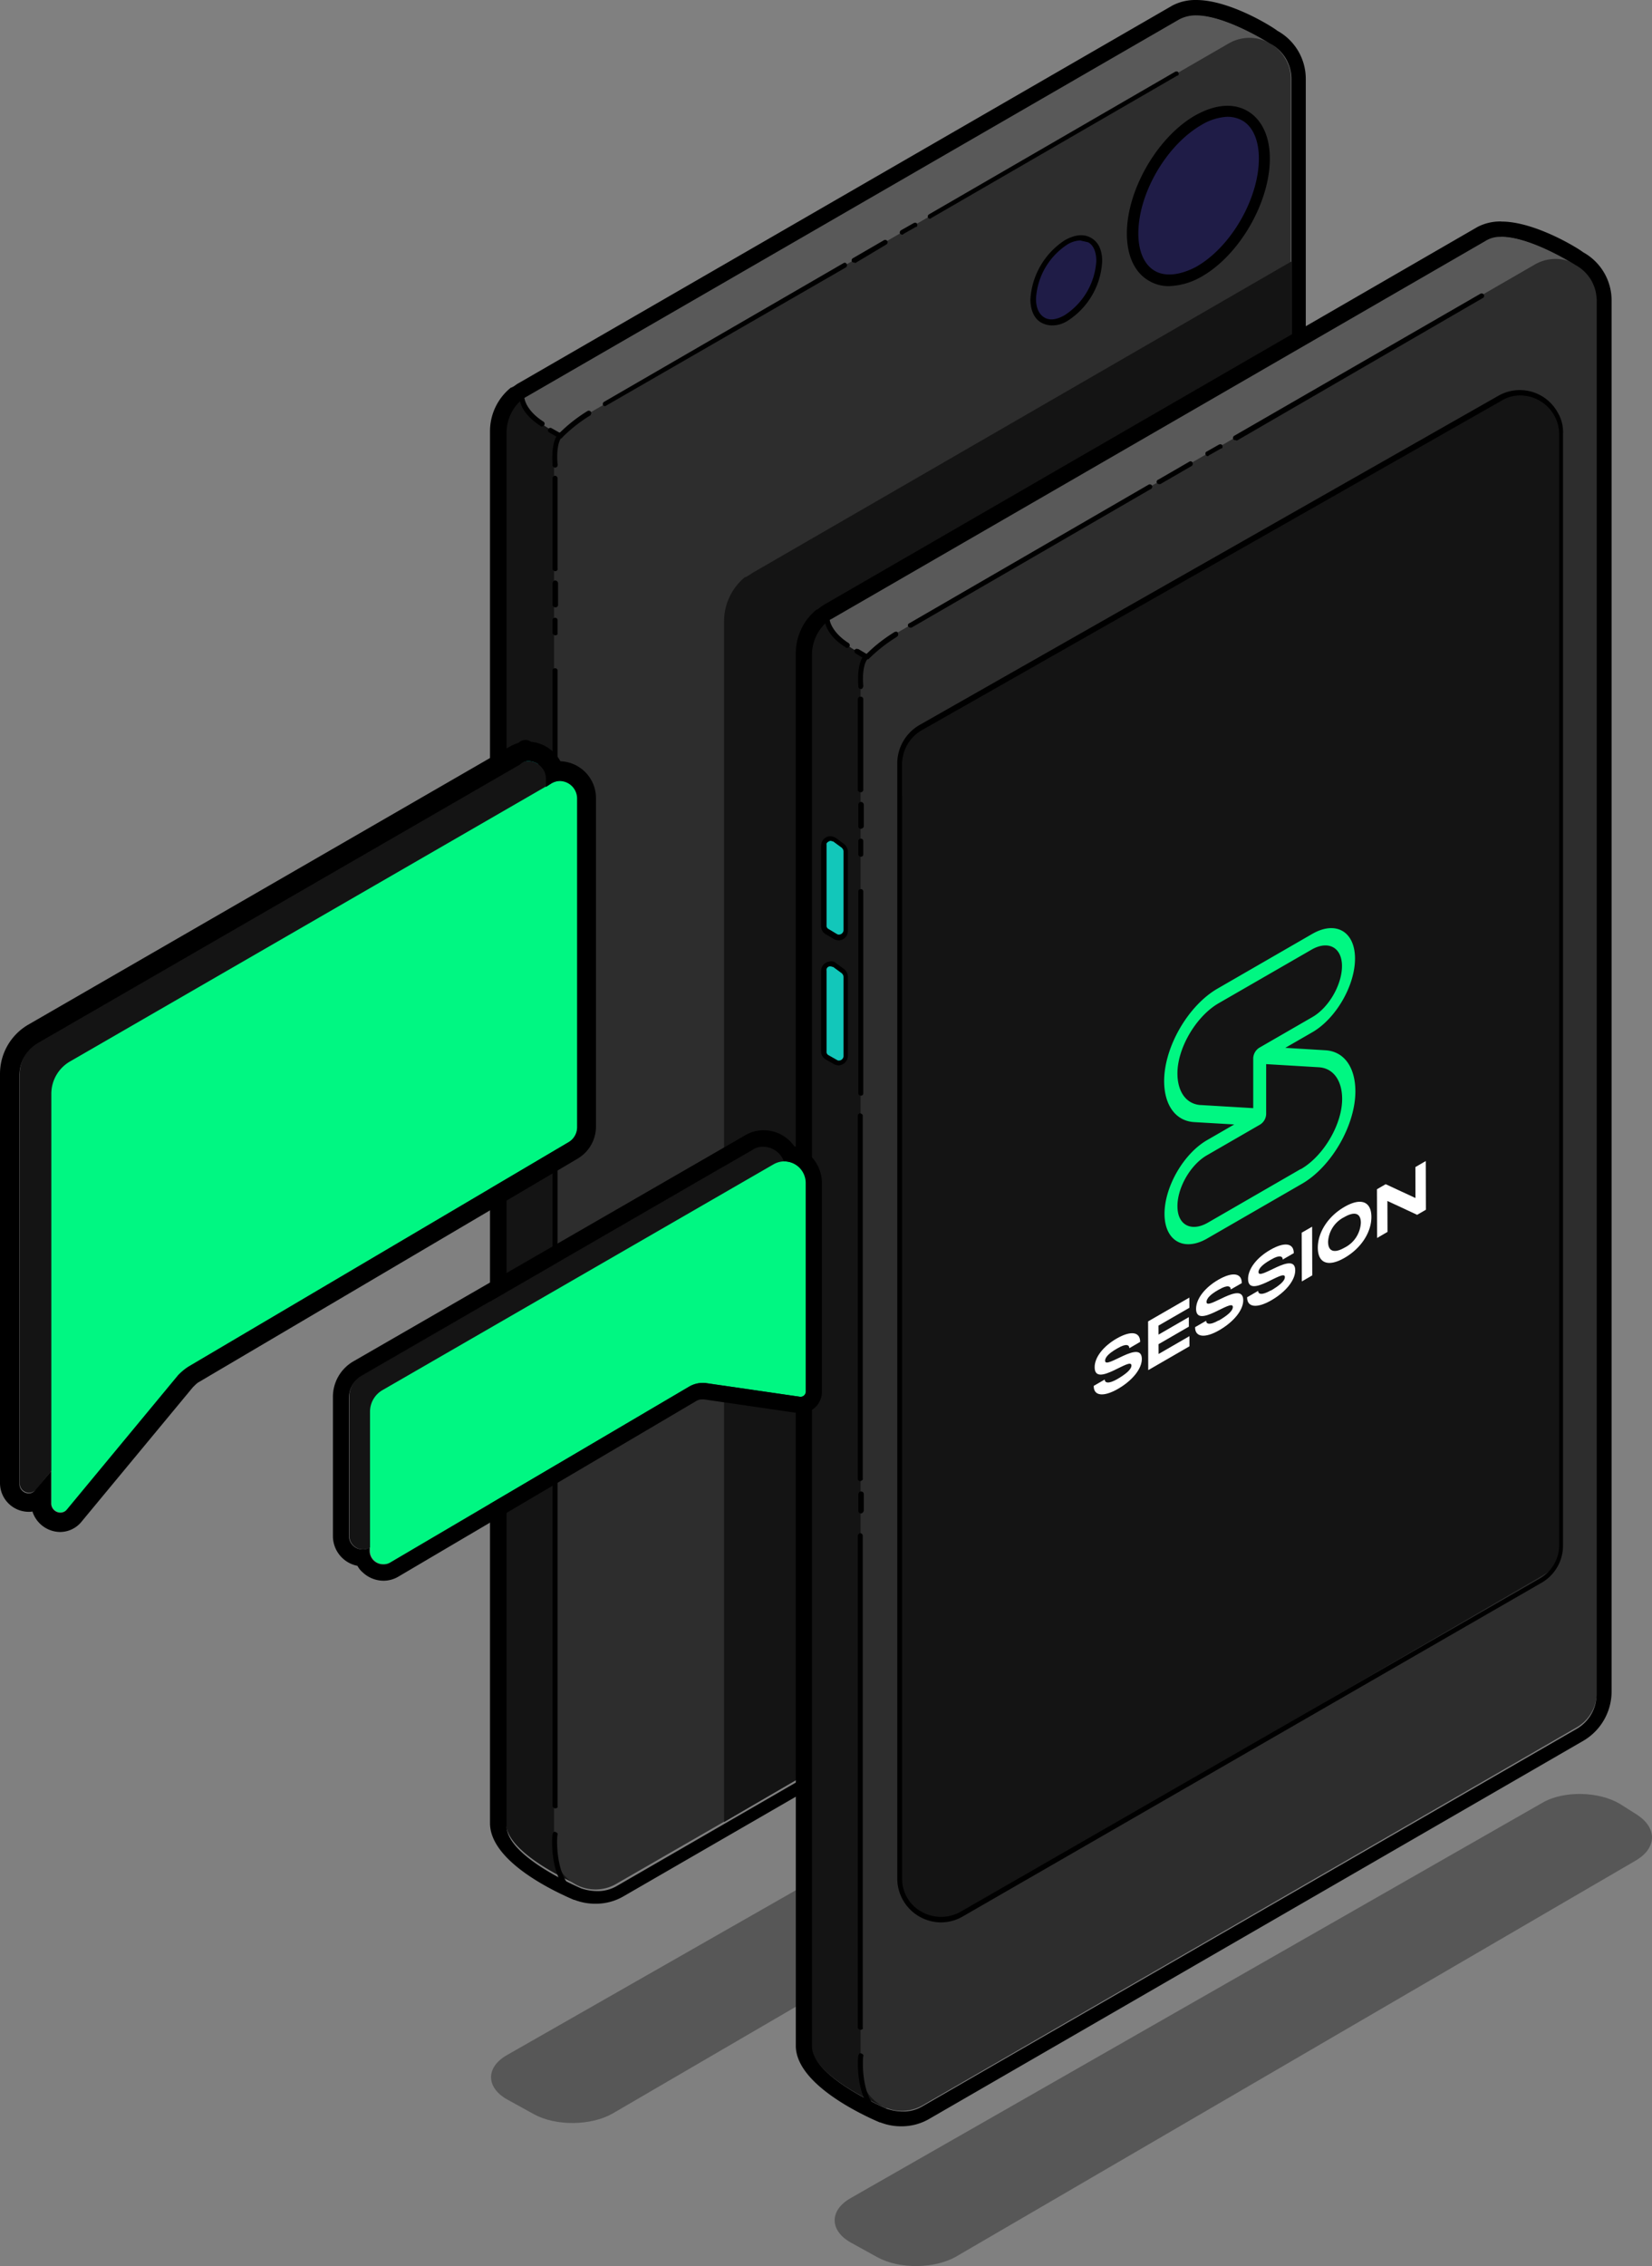 <svg id="Layer_1" data-name="Layer 1" xmlns="http://www.w3.org/2000/svg" viewBox="0 0 354 485.42"><rect x="0" y="0" width="354" height="485.42" fill="#808080" stroke="none"/><defs><style>.cls-1{isolation:isolate;opacity:0.32;}.cls-2{fill:#141414;}.cls-3{fill:#595959;}.cls-4{fill:#2d2d2d;}.cls-5{fill:#12c7ba;}.cls-6{fill:#1f1c47;}.cls-7{fill:#3342d1;}.cls-8{fill:#00f782;}.cls-9{fill:#fff;}</style></defs><path class="cls-1" d="M181.66,447.5c-4.58,2.58-4.58,6.93,0,9.51l5.76,3.17c4.69,2.59,12.21,2.47,16.79-.11l145.72-84.9c4.58-2.7,4.58-7.05.12-9.86l-3.53-2.12c-4.46-2.7-12.09-2.93-16.67-.23Z" transform="translate(-73 -7.29)"/><path class="cls-2" d="M185.77,92.07l140.09-80.9c5.75-3.41,19.37,5.28,19.37,5.28l-6.1,300.6a8.6,8.6,0,0,1-4.47,7.63L197.52,411.34s-16.09-6.7-16.09-13.51V99.7A8.49,8.49,0,0,1,185.77,92.07Z" transform="translate(-73 -7.29)"/><path class="cls-3" d="M184.72,92.77l141-81.49c5.75-3.4,19.37,5.29,19.37,5.29L339,317.16a8.63,8.63,0,0,1-4.46,7.64L197.4,411.45s6-8.8,6-15.61l-9.16-294.61C182.37,94.65,184.72,92.77,184.72,92.77Z" transform="translate(-73 -7.29)"/><path class="cls-4" d="M196.34,97.47l140-80.9a8.86,8.86,0,0,1,12.09,3.28,8.11,8.11,0,0,1,1.18,4.35V322.45a8.6,8.6,0,0,1-4.47,7.63L205,410.87a8.86,8.86,0,0,1-12.09-3.29,8,8,0,0,1-1.18-4.35V105A9.46,9.46,0,0,1,196.34,97.47Z" transform="translate(-73 -7.29)"/><path d="M329.26,10.58c6.58,0,16,6.1,16,6.1h0a8.55,8.55,0,0,1,4.46,7.75V322.68a8.74,8.74,0,0,1-4.34,7.64l-140.08,80.9a8.1,8.1,0,0,1-4.35,1.17,10.93,10.93,0,0,1-3.4-.58h0c-1.06-.47-16-6.93-16-13.39V99.82a9.32,9.32,0,0,1,3.28-6.93h0c.36-.23.71-.47.94-.59l140-80.9a7.68,7.68,0,0,1,3.52-.82m0-3.29a10.58,10.58,0,0,0-5.05,1.18L184.13,89.37c-.47.23-.82.59-1.29.82-.12,0-.12.12-.24.12h-.11A12,12,0,0,0,178,99.58V397.83c0,8.22,13.86,14.68,18,16.44h.12a12.1,12.1,0,0,0,4.58.82,11.71,11.71,0,0,0,6-1.64l140-80.9a12.26,12.26,0,0,0,6.11-10.45V24.32a11.76,11.76,0,0,0-6.11-10.45c-.82-.71-10.1-6.58-17.38-6.58Z" transform="translate(-73 -7.29)"/><path class="cls-5" d="M187.3,187.65a1.63,1.63,0,0,1-.7-.24l-1.77-1a1.26,1.26,0,0,1-.7-1.29V167.8a1.35,1.35,0,0,1,1.41-1.4h0a2.11,2.11,0,0,1,.82.23l1.76,1.29a1.47,1.47,0,0,1,.59,1.18V186a1.27,1.27,0,0,1-.47,1.05.94.94,0,0,1-.94.59Z" transform="translate(-73 -7.29)"/><path d="M185.54,166.87c.23,0,.35.11.59.11l1.76,1.29a1.22,1.22,0,0,1,.47.83v17a.93.93,0,0,1-.94.94c-.24,0-.35,0-.47-.12l-1.76-1.05a.78.78,0,0,1-.47-.82V167.8c-.12-.46.23-.82.82-.93-.12.11,0,.11,0,0m0-1.06a2,2,0,0,0-2,2h0v17.27a1.94,1.94,0,0,0,1.06,1.76l1.76,1a3.59,3.59,0,0,0,.94.24,2.06,2.06,0,0,0,2-2h0v-17a2.27,2.27,0,0,0-.83-1.65l-1.76-1.29a2,2,0,0,0-1.17-.35Z" transform="translate(-73 -7.29)"/><path d="M189.06,98.64c-.12,0-.23,0-.23-.11-4.23-2.7-4.47-5.52-4.47-5.64s.24-.59.47-.59.59.24.59.47c0,0,.35,2.47,4,4.82a.55.55,0,0,1,.24.7h0A.64.64,0,0,1,189.06,98.64Z" transform="translate(-73 -7.29)"/><path d="M193.17,101.23h-.23l-2.23-1.29a.52.52,0,1,1,.46-.94l1.77,1a33,33,0,0,1,6-4.69.57.57,0,0,1,.71.23c.12.24,0,.47-.12.71a31.84,31.84,0,0,0-6.1,4.81C193.52,101.11,193.29,101.23,193.17,101.23Z" transform="translate(-73 -7.29)"/><path d="M202.68,94.3a.62.62,0,0,1-.47-.24.56.56,0,0,1,.24-.7h0l51.31-29.71a.47.47,0,0,1,.7.24h0a.56.56,0,0,1-.23.7h0L202.68,94.3Z" transform="translate(-73 -7.29)"/><path d="M256,63.54a.62.62,0,0,1-.47-.24.55.55,0,0,1,.24-.7h0l6.69-3.88a.55.55,0,0,1,.7.24.56.56,0,0,1-.23.7l-6.69,4C256.23,63.54,256.11,63.54,256,63.54Z" transform="translate(-73 -7.29)"/><path d="M266.32,57.55a.62.62,0,0,1-.47-.24.56.56,0,0,1,.24-.7h0l2.7-1.53c.23-.12.59-.12.7.12s.12.59-.11.7h-.12l-2.7,1.53C266.56,57.55,266.44,57.55,266.32,57.55Z" transform="translate(-73 -7.29)"/><path d="M272.31,54.14a.64.64,0,0,1-.47-.23.58.58,0,0,1,.24-.71h0L324.8,22.67c.23-.11.59-.11.7.12s.12.59-.11.7h-.12L272.55,54A.37.37,0,0,1,272.31,54.14Z" transform="translate(-73 -7.29)"/><path d="M192,107.45a.55.55,0,0,1-.59-.59c-.35-5.4,1.17-6.57,1.41-6.81s.59-.11.7.12.12.59-.11.71h0s-1.3,1.17-.94,5.75c.11.47-.12.82-.47.82Z" transform="translate(-73 -7.29)"/><path d="M192,129.64h0c-.24,0-.59-.23-.59-.47h0V109.8a.54.54,0,0,1,.47-.59h0a.55.55,0,0,1,.59.47h0v19.38c.11.23-.12.58-.47.58Z" transform="translate(-73 -7.29)"/><path d="M192,137.39c-.24,0-.59-.23-.59-.47h0v-4.69c0-.24.23-.59.47-.59H192a.62.62,0,0,1,.58.59v4.69A.53.53,0,0,1,192,137.39Z" transform="translate(-73 -7.29)"/><path d="M192,143.38c-.24,0-.59-.23-.59-.47h0v-2.82c0-.35.35-.47.59-.47a.51.51,0,0,1,.47.47v2.82C192.58,143.15,192.35,143.38,192,143.38Z" transform="translate(-73 -7.29)"/><path d="M192,194.58a.54.54,0,0,1-.59-.47h0V150.9c0-.36.35-.47.59-.47a.51.51,0,0,1,.47.47v43.32C192.58,194.34,192.35,194.58,192,194.58Z" transform="translate(-73 -7.29)"/><path d="M192,277.12h0a.53.53,0,0,1-.59-.47h0V198.92a.54.54,0,0,1,.47-.59h0a.55.55,0,0,1,.59.47h0v77.74c.11.35-.12.58-.47.58Z" transform="translate(-73 -7.29)"/><path d="M192,284.05a.53.53,0,0,1-.59-.47h0v-3.52c0-.24.23-.59.47-.59H192a.55.55,0,0,1,.58.59v3.52A.53.53,0,0,1,192,284.05Z" transform="translate(-73 -7.29)"/><path d="M192,394.66c-.24,0-.59-.23-.59-.47h0V288.87a.53.53,0,0,1,.47-.59h0a.56.56,0,0,1,.59.59V394.19c.11.24-.12.47-.47.47Z" transform="translate(-73 -7.29)"/><path d="M196.11,413.45a.44.44,0,0,1-.36-.12c-5.16-3.4-4.46-12.8-4.34-13.15s.23-.59.59-.47.58.35.47.59-.71,9.16,3.87,12.09a.58.58,0,0,1,.24.71h0C196.46,413.33,196.34,413.45,196.11,413.45Z" transform="translate(-73 -7.29)"/><path class="cls-6" d="M329.73,33c-7.75,4.46-14.09,15.38-14.09,24.3s6.34,12.57,14.09,8.1S343.82,50,343.82,41.11,337.6,28.54,329.73,33Z" transform="translate(-73 -7.29)"/><path d="M323.51,68.58a8.1,8.1,0,0,1-4.35-1.17c-3.05-1.76-4.69-5.4-4.69-10.1C314.47,48,321,36.65,329.14,32c4.23-2.35,8.11-2.7,11.16-.94s4.81,5.4,4.81,10.22c0,9.39-6.57,20.78-14.79,25.36A14.85,14.85,0,0,1,323.51,68.58ZM336.07,32.3a11.88,11.88,0,0,0-5.63,1.76c-7.52,4.35-13.51,14.68-13.51,23.25,0,3.88,1.29,6.7,3.52,8s5.41.94,8.81-.83c7.52-4.22,13.5-14.67,13.5-23.24,0-3.88-1.29-6.82-3.52-8.11a6.44,6.44,0,0,0-3.17-.82Z" transform="translate(-73 -7.29)"/><path class="cls-6" d="M301.43,59.31c-3.87,2.23-7,7.75-7,12.09s3.17,6.23,7,4.11a15.43,15.43,0,0,0,7.05-12.09C308.48,59,305.31,57,301.43,59.31Z" transform="translate(-73 -7.29)"/><path d="M298.38,77a4.87,4.87,0,0,1-2.23-.59c-1.53-.82-2.35-2.7-2.35-5a16.25,16.25,0,0,1,7.4-12.68c2.11-1.17,4-1.41,5.63-.47s2.35,2.7,2.35,5A16.08,16.08,0,0,1,301.79,76,6.11,6.11,0,0,1,298.38,77Zm6.22-18.2a5.63,5.63,0,0,0-2.81.82A14.85,14.85,0,0,0,295,71.29c0,1.87.59,3.28,1.77,4s2.7.47,4.34-.47a14.85,14.85,0,0,0,6.81-11.63c0-1.88-.59-3.4-1.76-4-.47-.12-1.06-.23-1.53-.35Z" transform="translate(-73 -7.29)"/><path class="cls-2" d="M251.41,384l11.86,62.93,132-76.2a8.84,8.84,0,0,0,4.46-7.63V105h-50V63.3L234.27,130a13.9,13.9,0,0,1-1.29.82c-.12,0-.12.11-.24.11h-.12a12.25,12.25,0,0,0-4.46,9.4V397.6Z" transform="translate(-73 -7.29)"/><path class="cls-7" d="M399.83,105V363.19a8.61,8.61,0,0,1-4.46,7.64l-132,76.2.59,3.29,133-76.79a11.89,11.89,0,0,0,6-10.45V105Z" transform="translate(-73 -7.29)"/><path class="cls-2" d="M251.18,139.51,391.26,58.6c5.75-3.4,19.37,5.29,19.37,5.29l-6.1,300.59a8.62,8.62,0,0,1-4.46,7.64L262.92,458.89s-16.09-6.69-16.09-13.5V147.14A8.72,8.72,0,0,1,251.18,139.51Z" transform="translate(-73 -7.29)"/><path class="cls-3" d="M250.12,140.21l141-81.49c5.76-3.4,19.38,5.28,19.38,5.28l-6.11,300.6a8.58,8.58,0,0,1-4.46,7.63l-137,86.66s6-8.81,6-15.62l-9.16-294.6C247.89,142.09,250.12,140.21,250.12,140.21Z" transform="translate(-73 -7.29)"/><path class="cls-4" d="M261.86,144.79,402,63.89A8.86,8.86,0,0,1,414,67.18a8,8,0,0,1,1.17,4.34V369.77a8.59,8.59,0,0,1-4.46,7.63L270.67,458.3a8.87,8.87,0,0,1-12.1-3.28,8.1,8.1,0,0,1-1.17-4.35V152.42A9,9,0,0,1,261.86,144.79Z" transform="translate(-73 -7.29)"/><path class="cls-2" d="M269.85,163.46l125-71.16c4.7-2.7,12.68,1.88,12.68,7.4V338.42a7.15,7.15,0,0,1-3.52,6.1L278.65,417.44c-4.69,2.7-12.8-.7-12.8-6.1l.47-241.77A7.3,7.3,0,0,1,269.85,163.46Z" transform="translate(-73 -7.29)"/><path d="M394.66,58c6.58,0,16,6.1,16,6.1h0a8.58,8.58,0,0,1,4.47,7.75V370.12a8.59,8.59,0,0,1-4.47,7.63L270.79,458.42a8.11,8.11,0,0,1-4.35,1.18A10.93,10.93,0,0,1,263,459h0c-1.06-.47-16-6.93-16-13.39V147.37a9.29,9.29,0,0,1,3.28-6.92h0a4.27,4.27,0,0,1,.94-.59l140-80.9a5.94,5.94,0,0,1,3.4-.94m0-3.29a10.62,10.62,0,0,0-5,1.17l-140,80.91a8.09,8.09,0,0,0-1.29.94c-.12,0-.12.11-.24.11H248a12,12,0,0,0-4.47,9.4V445.51c0,8.1,13.86,14.67,18,16.43h.12a12.11,12.11,0,0,0,4.58.83,11.78,11.78,0,0,0,6-1.65l140-80.9a12.24,12.24,0,0,0,6.11-10.45v-298a11.77,11.77,0,0,0-6.11-10.45c-.82-.7-10.21-6.57-17.5-6.57Z" transform="translate(-73 -7.29)"/><path d="M274.66,419.09a9.42,9.42,0,0,1-9.39-9.4h0V170.86a9.51,9.51,0,0,1,4.69-8.22L394.08,92.07a9.26,9.26,0,0,1,12.68,3.52,8.24,8.24,0,0,1,1.17,4.7v238a9.17,9.17,0,0,1-4.69,8.1L279.36,417.79A9.36,9.36,0,0,1,274.66,419.09ZM398.77,92a7.54,7.54,0,0,0-4.11,1.18L270.55,163.7a8.38,8.38,0,0,0-4.23,7.16V409.69a8,8,0,0,0,4.23,7.16,8.52,8.52,0,0,0,8.22,0l124.11-71.39a8.23,8.23,0,0,0,4.23-7.16v-238A8.37,8.37,0,0,0,398.77,92Z" transform="translate(-73 -7.29)"/><path class="cls-5" d="M252.7,208.2a1.63,1.63,0,0,1-.7-.24l-1.76-1.05a1.3,1.3,0,0,1-.71-1.3V188.35a1.43,1.43,0,0,1,1.41-1.41h0a2.08,2.08,0,0,1,.82.24l1.77,1.29a1.46,1.46,0,0,1,.58,1.18v17a1.3,1.3,0,0,1-.47,1.06,1.05,1.05,0,0,1-.94.47Z" transform="translate(-73 -7.29)"/><path d="M250.94,187.41c.24,0,.35.12.59.12l1.76,1.29a1.18,1.18,0,0,1,.47.83v16.9a1,1,0,0,1-.94.94.74.74,0,0,1-.47-.11l-1.76-1.06a.79.79,0,0,1-.47-.82V188.24c-.12-.36.35-.71.82-.83m0-1a2.06,2.06,0,0,0-2,2h0v17.26a2,2,0,0,0,1.05,1.77l1.76,1.05a2.78,2.78,0,0,0,.94.24,2,2,0,0,0,2-2h0v-17a2.24,2.24,0,0,0-.82-1.65l-1.76-1.29a2,2,0,0,0-1.18-.35Z" transform="translate(-73 -7.29)"/><path class="cls-5" d="M252.7,235.09a1.63,1.63,0,0,1-.7-.24l-1.76-1a1.3,1.3,0,0,1-.71-1.3V215.24a1.43,1.43,0,0,1,1.41-1.41h0a2.08,2.08,0,0,1,.82.24l1.77,1.29a1.44,1.44,0,0,1,.58,1.17v16.91a1.27,1.27,0,0,1-.47,1.06.93.93,0,0,1-.94.59Z" transform="translate(-73 -7.29)"/><path d="M250.94,214.3c.24,0,.35.12.59.12l1.76,1.29a1.18,1.18,0,0,1,.47.82v17a1,1,0,0,1-.94.94.7.7,0,0,1-.47-.12l-1.76-1a.8.8,0,0,1-.47-.83V215.24a.77.77,0,0,1,.82-.94m0-1.05a2.06,2.06,0,0,0-2,2h0V232.5a2,2,0,0,0,1.05,1.77l1.76,1a2.78,2.78,0,0,0,.94.24,2.06,2.06,0,0,0,2-2h0v-17a2.24,2.24,0,0,0-.82-1.64l-1.76-1.29a1.41,1.41,0,0,0-1.18-.35Z" transform="translate(-73 -7.29)"/><path d="M254.46,146.08c-.11,0-.23,0-.23-.12-4.23-2.58-4.46-5.51-4.46-5.63s.23-.59.47-.59.58.24.58.47c0,0,.36,2.47,4,4.82a.56.56,0,0,1,.23.7h0A.65.65,0,0,1,254.46,146.08Z" transform="translate(-73 -7.29)"/><path d="M258.69,148.55h-.23l-2.12-1.29a.57.57,0,0,1-.23-.71.56.56,0,0,1,.7-.23h.12l1.76,1.05a33,33,0,0,1,6-4.69c.23-.12.59-.12.7.11v.12a.56.56,0,0,1-.11.71s-.12,0-.12.11a32.91,32.91,0,0,0-6.11,4.82C258.93,148.43,258.81,148.55,258.69,148.55Z" transform="translate(-73 -7.29)"/><path d="M268.09,141.74a.59.59,0,0,1-.47-.24.47.47,0,0,1,.23-.7h0l51.31-29.71a.56.56,0,0,1,.71.24.56.56,0,0,1-.24.7l-51.31,29.71Z" transform="translate(-73 -7.29)"/><path d="M321.39,111a.61.61,0,0,1-.47-.23.48.48,0,0,1,.24-.71h0l6.69-3.87a.47.47,0,0,1,.71.23h0a.58.58,0,0,1-.24.71h0L321.63,111Z" transform="translate(-73 -7.29)"/><path d="M331.84,105a.57.57,0,0,1-.46-.23c-.12-.23-.12-.59.11-.7h0l2.7-1.53c.24-.12.59-.12.71.12s.12.58-.12.7h-.12l-2.7,1.53C332,105,331.84,105,331.84,105Z" transform="translate(-73 -7.29)"/><path d="M337.72,101.58a.59.59,0,0,1-.47-.24.56.56,0,0,1,.23-.7h0L390.2,70.23a.53.53,0,1,1,.47.94L338,101.7C338,101.58,337.83,101.58,337.72,101.58Z" transform="translate(-73 -7.29)"/><path d="M257.52,154.89a.56.56,0,0,1-.59-.59c-.35-5.4,1.17-6.57,1.41-6.81a.54.54,0,0,1,.7.12v.12c.12.35.12.58-.11.7,0,0-1.3,1.17-.94,5.75,0,.36-.24.71-.47.71Z" transform="translate(-73 -7.29)"/><path d="M257.4,177h0c-.23,0-.59-.23-.59-.47h0V157.12a.56.56,0,0,1,.59-.59h0a.55.55,0,0,1,.59.47h0v19.38A.55.55,0,0,1,257.4,177Z" transform="translate(-73 -7.29)"/><path d="M257.52,184.83a.54.54,0,0,1-.59-.47h0v-4.7c0-.23.24-.58.47-.58h.12a.62.62,0,0,1,.58.58v4.7A.76.76,0,0,1,257.52,184.83Z" transform="translate(-73 -7.29)"/><path d="M257.52,190.82a.55.55,0,0,1-.59-.47h0v-2.82a.53.53,0,0,1,1.06-.12v2.94A.51.51,0,0,1,257.52,190.82Z" transform="translate(-73 -7.29)"/><path d="M257.52,242a.55.55,0,0,1-.59-.58h0V198.22c0-.36.35-.47.59-.47a.51.51,0,0,1,.47.47v43.33A.5.5,0,0,1,257.52,242Z" transform="translate(-73 -7.29)"/><path d="M257.4,324.56h0a.54.54,0,0,1-.59-.47h0V246.36a.55.55,0,0,1,.47-.59h0c.24,0,.59.24.59.47h0V324C258,324.21,257.75,324.44,257.4,324.56Z" transform="translate(-73 -7.29)"/><path d="M257.52,331.49a.56.56,0,0,1-.59-.59h0v-3.52c0-.24.24-.59.47-.59h.12a.55.55,0,0,1,.58.59v3.52C258,331.25,257.75,331.49,257.52,331.49Z" transform="translate(-73 -7.29)"/><path d="M257.4,442.1c-.23,0-.59-.24-.59-.47h0V336.3c0-.23.24-.58.47-.58h0a.55.55,0,0,1,.59.58V441.63C258,441.86,257.75,442.1,257.4,442.1Z" transform="translate(-73 -7.29)"/><path d="M261.63,460.89a.44.44,0,0,1-.36-.12c-5.16-3.41-4.46-12.8-4.34-13.15s.24-.59.59-.47.58.35.47.59-.71,9.15,3.87,12.09a.57.57,0,0,1,.24.7h0A.65.65,0,0,1,261.63,460.89Z" transform="translate(-73 -7.29)"/><path class="cls-1" d="M255.29,478.15c-4.58,2.58-4.58,6.93,0,9.51l5.75,3.17c4.7,2.58,12.21,2.47,16.79-.12l145.72-84.89c4.58-2.7,4.58-7.05.12-9.87l-3.52-2.23c-4.47-2.7-12.1-2.93-16.68-.23Z" transform="translate(-73 -7.29)"/><path class="cls-2" d="M184.44,170.82,81.23,230.49a8,8,0,0,0-4,6.88v87.68a2,2,0,0,0,2,2,2,2,0,0,0,1.48-.67l23.76-28.76a9.87,9.87,0,0,1,2.23-1.89l81.41-48.06a4,4,0,0,0,1.82-3.17V174a3.63,3.63,0,0,0-3.65-3.64A3.49,3.49,0,0,0,184.44,170.82Z" transform="translate(-73 -7.29)"/><path class="cls-8" d="M191.19,175.07,88,234.67a8,8,0,0,0-4,6.89v87.68a2,2,0,0,0,2,2,2.13,2.13,0,0,0,1.48-.68l23.83-28.69a10.14,10.14,0,0,1,2.23-1.89l81.4-48.05a4,4,0,0,0,1.83-3.18V178.18a3.69,3.69,0,0,0-3.72-3.65A4.12,4.12,0,0,0,191.19,175.07Z" transform="translate(-73 -7.29)"/><path d="M186.26,170.35a3.74,3.74,0,0,1,3.72,3.71v1.82l1.14-.74a3.39,3.39,0,0,1,1.83-.54,3.75,3.75,0,0,1,3.71,3.71v70.47a3.69,3.69,0,0,1-1.82,3.17L113.43,300a12.12,12.12,0,0,0-2.29,1.89L87.38,330.59a1.77,1.77,0,0,1-1.42.74,2,2,0,0,1-2-1.89h0v-7l-3.37,4a1.76,1.76,0,0,1-1.42.75,2,2,0,0,1-2-1.89h0V237.58a8,8,0,0,1,4-6.89l103.21-59.6a2.63,2.63,0,0,1,1.95-.74m0-4.26h0a8.27,8.27,0,0,0-4,1.08L79.07,226.78A12.19,12.19,0,0,0,73,237.31V325a6.17,6.17,0,0,0,6.14,6.14,3.17,3.17,0,0,0,.81-.07,6.3,6.3,0,0,0,5.87,4.39,5.94,5.94,0,0,0,4.73-2.3l23.76-28.68c.34-.34.67-.68,1.08-1l81.4-48a8,8,0,0,0,3.92-6.82v-70.4a7.9,7.9,0,0,0-7.63-7.9,7.94,7.94,0,0,0-6.82-4.19Z" transform="translate(-73 -7.29)"/><path class="cls-9" d="M312.32,294c3-1.71,5-1.45,5,.74L315,296.09c0-.72-.67-1.06-2.49,0l-.26.15c-1.43.83-2.45,1.71-2.44,2.54,0,2,7.86-4.74,7.87-.38,0,2.14-2.06,4.64-5.11,6.4s-5.24,1.58-5.2-.64l2.36-1.36c0,.71.77,1,2.63-.06l.09-.05c1.7-1,3-2,3-2.9,0-2-7.86,4.89-7.88.41C307.53,298.05,309.46,295.64,312.32,294Z" transform="translate(-73 -7.29)"/><polygon class="cls-9" points="254.86 277.96 254.87 280.14 248.25 283.96 248.26 285.89 254.75 282.14 254.76 284.18 248.26 287.94 248.27 290.04 254.88 286.22 254.89 288.39 246.05 293.5 246.02 283.06 254.86 277.96"/><path class="cls-9" d="M334.1,281.41c3-1.72,5-1.45,5,.74l-2.37,1.36c0-.71-.67-1.05-2.49,0l-.27.15c-1.43.82-2.44,1.71-2.43,2.54,0,1.95,7.85-4.75,7.87-.38,0,2.14-2.06,4.63-5.11,6.4s-5.24,1.58-5.21-.64l2.37-1.36c0,.7.77,1,2.63-.06l.09,0c1.7-1,3-2,3-2.9,0-2-7.87,4.88-7.88.4C329.31,285.48,331.23,283.06,334.1,281.41Z" transform="translate(-73 -7.29)"/><path class="cls-9" d="M345.24,275c3-1.72,5-1.45,5,.73l-2.37,1.37c0-.72-.67-1.06-2.48,0l-.27.15c-1.43.83-2.44,1.71-2.44,2.54,0,2,7.86-4.74,7.87-.38,0,2.15-2.05,4.64-5.11,6.41s-5.23,1.57-5.2-.64l2.36-1.37c0,.71.77,1,2.64-.06l.09,0c1.69-1,3-2,3-2.9,0-2-7.88,4.89-7.89.41C340.44,279.05,342.37,276.63,345.24,275Z" transform="translate(-73 -7.29)"/><polygon class="cls-9" points="281.17 262.77 281.2 273.2 278.96 274.5 278.93 264.06 281.17 262.77"/><path class="cls-9" d="M361.1,265.82c3.56-2.06,5.76-1.14,5.77,2.14s-2.18,6.71-5.74,8.77-5.73,1.13-5.74-2.15S357.56,267.86,361.1,265.82Zm0,8.74a6.33,6.33,0,0,0,3.51-5.32c0-2.11-1.35-2.5-3.53-1.24a6.27,6.27,0,0,0-3.49,5.29c0,2.11,1.35,2.51,3.51,1.27" transform="translate(-73 -7.29)"/><polygon class="cls-9" points="305.52 248.71 305.55 259.14 303.67 260.23 297.3 257.26 297.32 263.89 295.09 265.19 295.06 254.75 296.93 253.67 303.31 256.63 303.3 250 305.52 248.71"/><path class="cls-8" d="M357,232.27c4,.23,6.42,3.59,6.44,8.78,0,7.27-5.11,16.16-11.43,19.81l-20.29,11.71c-5,2.91-9.17.56-9.18-5.24s4.08-12.9,9.12-15.81l5.82-3.36-8.59-.5c-3.95-.24-6.42-3.6-6.43-8.78,0-7.28,5.11-16.16,11.44-19.82l20.27-11.7c5.05-2.92,9.17-.56,9.19,5.23s-4.08,12.89-9.13,15.81l-5.81,3.35Zm-5.22,25.45c4.87-2.81,8.95-9.75,8.82-15.28-.09-3.86-2-6.35-5-6.53l-11.28-.67,0,10.74a2.77,2.77,0,0,1-1.27,2.19l-11.45,6.61c-3.59,2.08-6.48,7.2-6.28,11.27.17,3.81,3.11,5.11,6.51,3.15l19.88-11.48M330.27,244l11.28.67,0-10.73a2.8,2.8,0,0,1,1.26-2.19l11.45-6.61c3.59-2.08,6.48-7.21,6.3-11.28-.19-3.81-3.13-5.1-6.52-3.14L334.13,222.2c-4.87,2.82-8.95,9.76-8.82,15.29.09,3.85,2,6.34,5,6.52" transform="translate(-73 -7.29)"/><path class="cls-2" d="M150.52,301.91l83.79-48.36a4.68,4.68,0,0,1,6.38,1.74,4.93,4.93,0,0,1,.61,2.35V302.3a1.16,1.16,0,0,1-1.17,1.12H240l-20-2.91a5.65,5.65,0,0,0-3.81.73l-63.91,37.55a2.93,2.93,0,0,1-4.42-2.57V306.5A5.3,5.3,0,0,1,150.52,301.91Z" transform="translate(-73 -7.29)"/><path class="cls-8" d="M155,305.05l83.78-48.36a4.71,4.71,0,0,1,6.38,1.68,4.94,4.94,0,0,1,.62,2.35v44.66a1.17,1.17,0,0,1-1.18,1.12h-.11l-20-2.91a5.62,5.62,0,0,0-3.8.73L156.68,342a3,3,0,0,1-4-1.07,2.91,2.91,0,0,1-.39-1.51V309.69A5.33,5.33,0,0,1,155,305.05Z" transform="translate(-73 -7.29)"/><path d="M236.55,252.94a4.72,4.72,0,0,1,4.42,3.13H241a4.63,4.63,0,0,1,4.65,4.65v44.66a1.12,1.12,0,0,1-1.12,1.12h-.11l-20-2.91a4,4,0,0,0-.84-.06,5.86,5.86,0,0,0-3,.84L156.62,342a2.75,2.75,0,0,1-1.51.39,2.89,2.89,0,0,1-2.91-2.91v-.67h0a2.77,2.77,0,0,1-1.51.39,2.88,2.88,0,0,1-2.91-2.91V306.67a5.48,5.48,0,0,1,2.68-4.65l83.79-48.41a3.77,3.77,0,0,1,2.35-.67m0-3.53a7.66,7.66,0,0,0-4,1.12l-83.84,48.36a8.78,8.78,0,0,0-4.42,7.72v29.72a6.5,6.5,0,0,0,5.26,6.38,4.53,4.53,0,0,0,1.12,1.4,6.53,6.53,0,0,0,4.42,1.79,6.25,6.25,0,0,0,3.25-.89l63.92-37.67a2.29,2.29,0,0,1,1.17-.28h.39l20,2.91c.22,0,.45.06.67.06a4.62,4.62,0,0,0,4.59-4.65h0V260.72a8.26,8.26,0,0,0-5.93-7.89,8,8,0,0,0-6.61-3.42Z" transform="translate(-73 -7.29)"/></svg>
